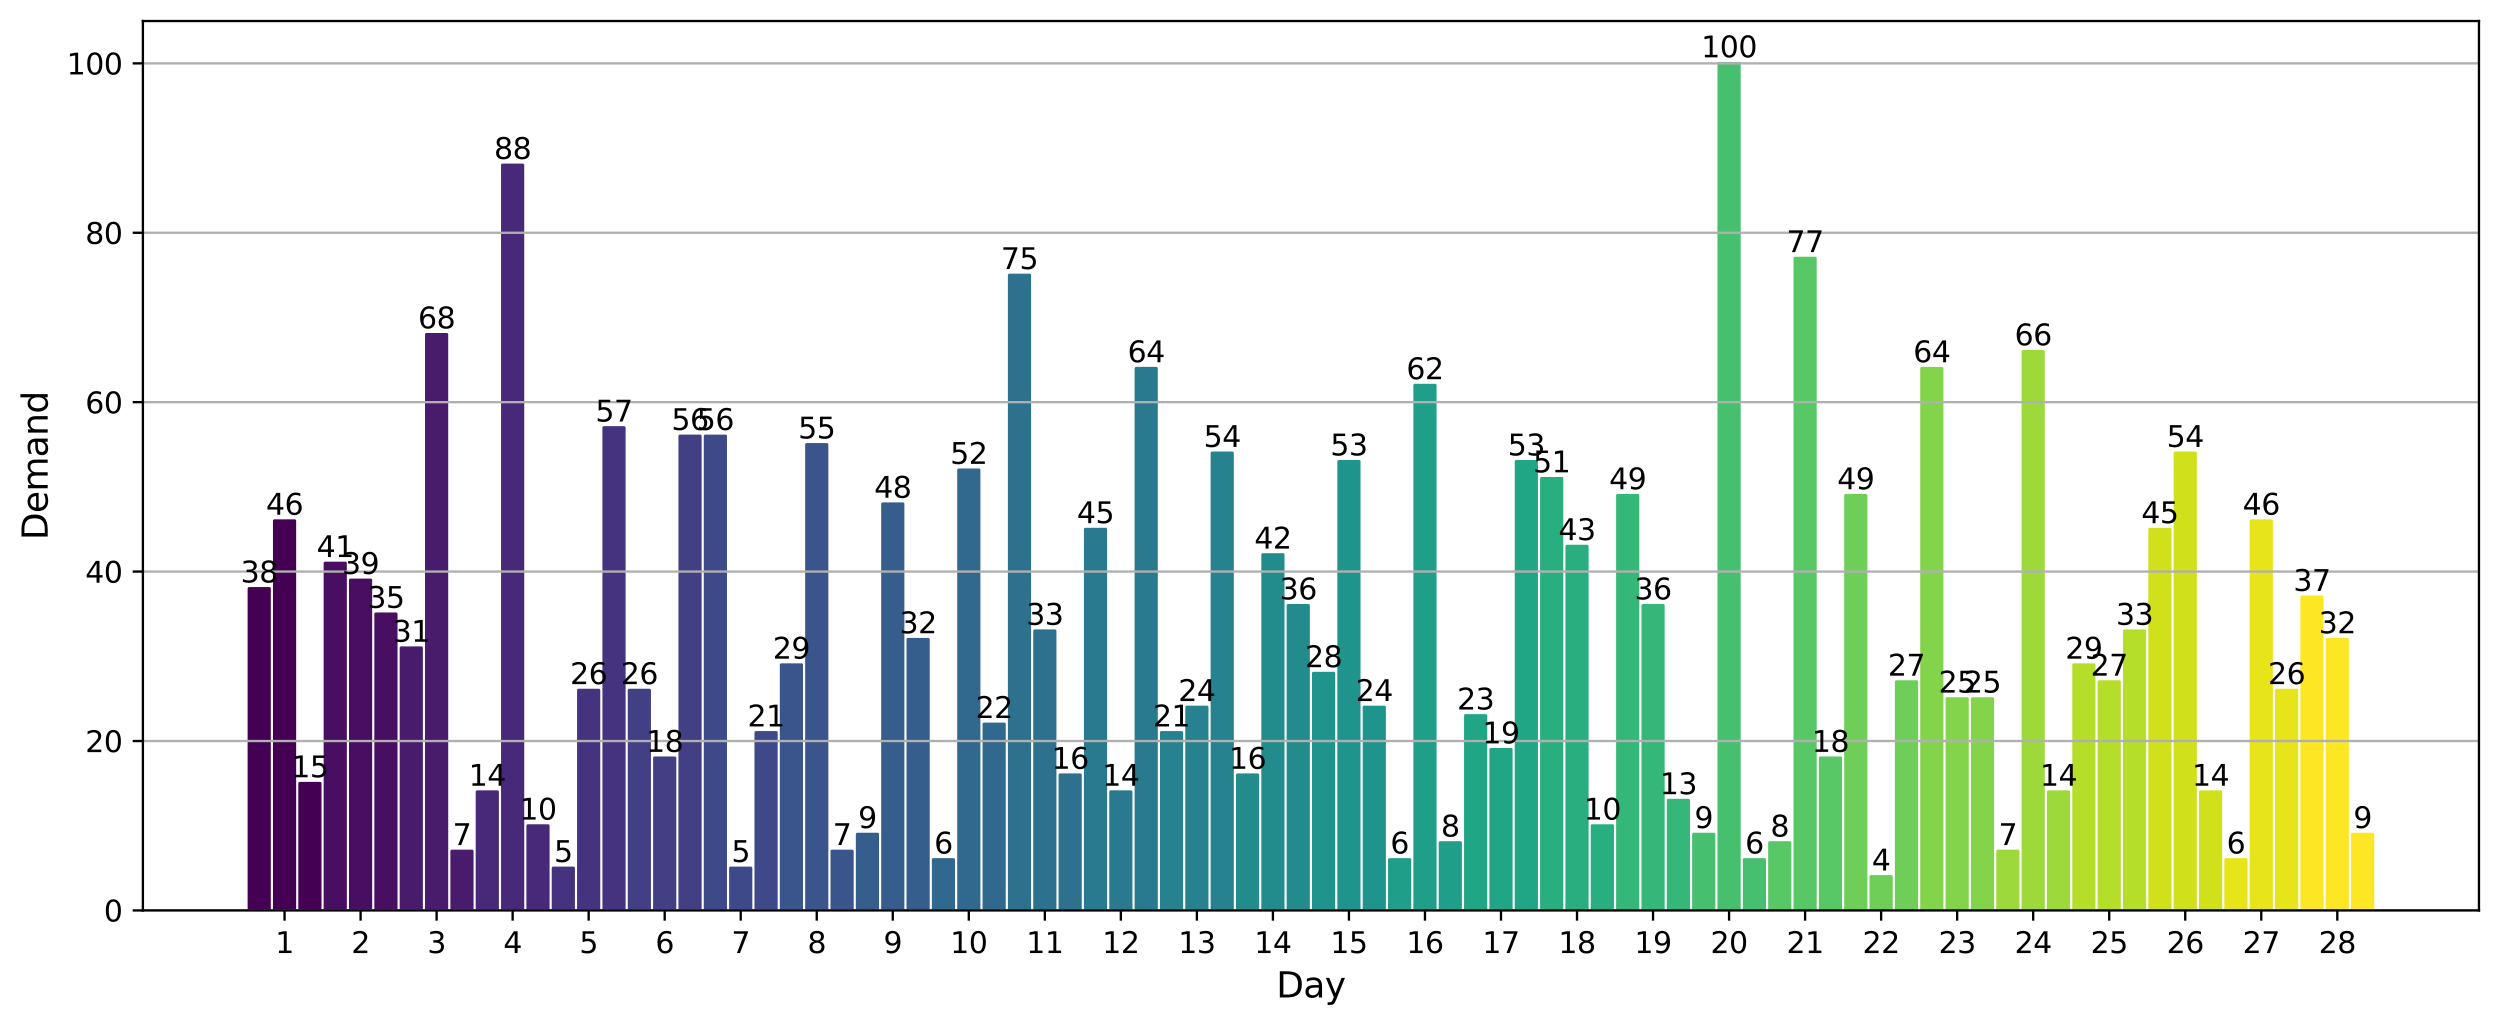 <?xml version="1.0" encoding="utf-8" standalone="no"?>
<!DOCTYPE svg PUBLIC "-//W3C//DTD SVG 1.1//EN"
  "http://www.w3.org/Graphics/SVG/1.1/DTD/svg11.dtd">
<svg xmlns:xlink="http://www.w3.org/1999/xlink" width="855.551pt" height="351.052pt" viewBox="0 0 855.551 351.052" xmlns="http://www.w3.org/2000/svg" version="1.1">
 <defs>
  <style type="text/css">*{stroke-linejoin: round; stroke-linecap: butt}</style>
 </defs>
 <g id="figure_1">
  <g id="patch_1">
   <path d="M 0 351.052 
L 855.551 351.052 
L 855.551 0 
L 0 0 
z
" style="fill: #ffffff"/>
  </g>
  <g id="axes_1">
   <g id="patch_2">
    <path d="M 48.901 311.56 
L 848.351 311.56 
L 848.351 7.2 
L 48.901 7.2 
z
" style="fill: #ffffff"/>
   </g>
   <g id="patch_3">
    <path d="M 85.24 311.56 
L 92.178 311.56 
L 92.178 201.411 
L 85.24 201.411 
z
" clip-path="url(#pb3d73a5484)" style="fill: #440154; stroke: #440154; stroke-linejoin: miter"/>
   </g>
   <g id="patch_4">
    <path d="M 93.913 311.56 
L 100.851 311.56 
L 100.851 178.221 
L 93.913 178.221 
z
" clip-path="url(#pb3d73a5484)" style="fill: #440154; stroke: #440154; stroke-linejoin: miter"/>
   </g>
   <g id="patch_5">
    <path d="M 102.585 311.56 
L 109.523 311.56 
L 109.523 268.08 
L 102.585 268.08 
z
" clip-path="url(#pb3d73a5484)" style="fill: #440154; stroke: #440154; stroke-linejoin: miter"/>
   </g>
   <g id="patch_6">
    <path d="M 111.258 311.56 
L 118.196 311.56 
L 118.196 192.715 
L 111.258 192.715 
z
" clip-path="url(#pb3d73a5484)" style="fill: #470e61; stroke: #470e61; stroke-linejoin: miter"/>
   </g>
   <g id="patch_7">
    <path d="M 119.931 311.56 
L 126.869 311.56 
L 126.869 198.512 
L 119.931 198.512 
z
" clip-path="url(#pb3d73a5484)" style="fill: #470e61; stroke: #470e61; stroke-linejoin: miter"/>
   </g>
   <g id="patch_8">
    <path d="M 128.603 311.56 
L 135.542 311.56 
L 135.542 210.107 
L 128.603 210.107 
z
" clip-path="url(#pb3d73a5484)" style="fill: #470e61; stroke: #470e61; stroke-linejoin: miter"/>
   </g>
   <g id="patch_9">
    <path d="M 137.276 311.56 
L 144.214 311.56 
L 144.214 221.701 
L 137.276 221.701 
z
" clip-path="url(#pb3d73a5484)" style="fill: #481b6d; stroke: #481b6d; stroke-linejoin: miter"/>
   </g>
   <g id="patch_10">
    <path d="M 145.949 311.56 
L 152.887 311.56 
L 152.887 114.451 
L 145.949 114.451 
z
" clip-path="url(#pb3d73a5484)" style="fill: #481b6d; stroke: #481b6d; stroke-linejoin: miter"/>
   </g>
   <g id="patch_11">
    <path d="M 154.622 311.56 
L 161.56 311.56 
L 161.56 291.269 
L 154.622 291.269 
z
" clip-path="url(#pb3d73a5484)" style="fill: #481b6d; stroke: #481b6d; stroke-linejoin: miter"/>
   </g>
   <g id="patch_12">
    <path d="M 163.294 311.56 
L 170.232 311.56 
L 170.232 270.979 
L 163.294 270.979 
z
" clip-path="url(#pb3d73a5484)" style="fill: #482878; stroke: #482878; stroke-linejoin: miter"/>
   </g>
   <g id="patch_13">
    <path d="M 171.967 311.56 
L 178.905 311.56 
L 178.905 56.477 
L 171.967 56.477 
z
" clip-path="url(#pb3d73a5484)" style="fill: #482878; stroke: #482878; stroke-linejoin: miter"/>
   </g>
   <g id="patch_14">
    <path d="M 180.64 311.56 
L 187.578 311.56 
L 187.578 282.573 
L 180.64 282.573 
z
" clip-path="url(#pb3d73a5484)" style="fill: #482878; stroke: #482878; stroke-linejoin: miter"/>
   </g>
   <g id="patch_15">
    <path d="M 189.312 311.56 
L 196.251 311.56 
L 196.251 297.067 
L 189.312 297.067 
z
" clip-path="url(#pb3d73a5484)" style="fill: #46337f; stroke: #46337f; stroke-linejoin: miter"/>
   </g>
   <g id="patch_16">
    <path d="M 197.985 311.56 
L 204.923 311.56 
L 204.923 236.195 
L 197.985 236.195 
z
" clip-path="url(#pb3d73a5484)" style="fill: #46337f; stroke: #46337f; stroke-linejoin: miter"/>
   </g>
   <g id="patch_17">
    <path d="M 206.658 311.56 
L 213.596 311.56 
L 213.596 146.336 
L 206.658 146.336 
z
" clip-path="url(#pb3d73a5484)" style="fill: #46337f; stroke: #46337f; stroke-linejoin: miter"/>
   </g>
   <g id="patch_18">
    <path d="M 215.33 311.56 
L 222.269 311.56 
L 222.269 236.195 
L 215.33 236.195 
z
" clip-path="url(#pb3d73a5484)" style="fill: #423f85; stroke: #423f85; stroke-linejoin: miter"/>
   </g>
   <g id="patch_19">
    <path d="M 224.003 311.56 
L 230.941 311.56 
L 230.941 259.384 
L 224.003 259.384 
z
" clip-path="url(#pb3d73a5484)" style="fill: #423f85; stroke: #423f85; stroke-linejoin: miter"/>
   </g>
   <g id="patch_20">
    <path d="M 232.676 311.56 
L 239.614 311.56 
L 239.614 149.235 
L 232.676 149.235 
z
" clip-path="url(#pb3d73a5484)" style="fill: #423f85; stroke: #423f85; stroke-linejoin: miter"/>
   </g>
   <g id="patch_21">
    <path d="M 241.349 311.56 
L 248.287 311.56 
L 248.287 149.235 
L 241.349 149.235 
z
" clip-path="url(#pb3d73a5484)" style="fill: #3e4989; stroke: #3e4989; stroke-linejoin: miter"/>
   </g>
   <g id="patch_22">
    <path d="M 250.021 311.56 
L 256.959 311.56 
L 256.959 297.067 
L 250.021 297.067 
z
" clip-path="url(#pb3d73a5484)" style="fill: #3e4989; stroke: #3e4989; stroke-linejoin: miter"/>
   </g>
   <g id="patch_23">
    <path d="M 258.694 311.56 
L 265.632 311.56 
L 265.632 250.688 
L 258.694 250.688 
z
" clip-path="url(#pb3d73a5484)" style="fill: #3e4989; stroke: #3e4989; stroke-linejoin: miter"/>
   </g>
   <g id="patch_24">
    <path d="M 267.367 311.56 
L 274.305 311.56 
L 274.305 227.499 
L 267.367 227.499 
z
" clip-path="url(#pb3d73a5484)" style="fill: #3a548c; stroke: #3a548c; stroke-linejoin: miter"/>
   </g>
   <g id="patch_25">
    <path d="M 276.039 311.56 
L 282.978 311.56 
L 282.978 152.133 
L 276.039 152.133 
z
" clip-path="url(#pb3d73a5484)" style="fill: #3a548c; stroke: #3a548c; stroke-linejoin: miter"/>
   </g>
   <g id="patch_26">
    <path d="M 284.712 311.56 
L 291.65 311.56 
L 291.65 291.269 
L 284.712 291.269 
z
" clip-path="url(#pb3d73a5484)" style="fill: #3a548c; stroke: #3a548c; stroke-linejoin: miter"/>
   </g>
   <g id="patch_27">
    <path d="M 293.385 311.56 
L 300.323 311.56 
L 300.323 285.472 
L 293.385 285.472 
z
" clip-path="url(#pb3d73a5484)" style="fill: #355e8d; stroke: #355e8d; stroke-linejoin: miter"/>
   </g>
   <g id="patch_28">
    <path d="M 302.058 311.56 
L 308.996 311.56 
L 308.996 172.424 
L 302.058 172.424 
z
" clip-path="url(#pb3d73a5484)" style="fill: #355e8d; stroke: #355e8d; stroke-linejoin: miter"/>
   </g>
   <g id="patch_29">
    <path d="M 310.73 311.56 
L 317.668 311.56 
L 317.668 218.803 
L 310.73 218.803 
z
" clip-path="url(#pb3d73a5484)" style="fill: #355e8d; stroke: #355e8d; stroke-linejoin: miter"/>
   </g>
   <g id="patch_30">
    <path d="M 319.403 311.56 
L 326.341 311.56 
L 326.341 294.168 
L 319.403 294.168 
z
" clip-path="url(#pb3d73a5484)" style="fill: #31688e; stroke: #31688e; stroke-linejoin: miter"/>
   </g>
   <g id="patch_31">
    <path d="M 328.076 311.56 
L 335.014 311.56 
L 335.014 160.829 
L 328.076 160.829 
z
" clip-path="url(#pb3d73a5484)" style="fill: #31688e; stroke: #31688e; stroke-linejoin: miter"/>
   </g>
   <g id="patch_32">
    <path d="M 336.748 311.56 
L 343.687 311.56 
L 343.687 247.789 
L 336.748 247.789 
z
" clip-path="url(#pb3d73a5484)" style="fill: #31688e; stroke: #31688e; stroke-linejoin: miter"/>
   </g>
   <g id="patch_33">
    <path d="M 345.421 311.56 
L 352.359 311.56 
L 352.359 94.16 
L 345.421 94.16 
z
" clip-path="url(#pb3d73a5484)" style="fill: #2d718e; stroke: #2d718e; stroke-linejoin: miter"/>
   </g>
   <g id="patch_34">
    <path d="M 354.094 311.56 
L 361.032 311.56 
L 361.032 215.904 
L 354.094 215.904 
z
" clip-path="url(#pb3d73a5484)" style="fill: #2d718e; stroke: #2d718e; stroke-linejoin: miter"/>
   </g>
   <g id="patch_35">
    <path d="M 362.766 311.56 
L 369.705 311.56 
L 369.705 265.181 
L 362.766 265.181 
z
" clip-path="url(#pb3d73a5484)" style="fill: #2d718e; stroke: #2d718e; stroke-linejoin: miter"/>
   </g>
   <g id="patch_36">
    <path d="M 371.439 311.56 
L 378.377 311.56 
L 378.377 181.12 
L 371.439 181.12 
z
" clip-path="url(#pb3d73a5484)" style="fill: #297a8e; stroke: #297a8e; stroke-linejoin: miter"/>
   </g>
   <g id="patch_37">
    <path d="M 380.112 311.56 
L 387.05 311.56 
L 387.05 270.979 
L 380.112 270.979 
z
" clip-path="url(#pb3d73a5484)" style="fill: #297a8e; stroke: #297a8e; stroke-linejoin: miter"/>
   </g>
   <g id="patch_38">
    <path d="M 388.785 311.56 
L 395.723 311.56 
L 395.723 126.045 
L 388.785 126.045 
z
" clip-path="url(#pb3d73a5484)" style="fill: #297a8e; stroke: #297a8e; stroke-linejoin: miter"/>
   </g>
   <g id="patch_39">
    <path d="M 397.457 311.56 
L 404.395 311.56 
L 404.395 250.688 
L 397.457 250.688 
z
" clip-path="url(#pb3d73a5484)" style="fill: #26828e; stroke: #26828e; stroke-linejoin: miter"/>
   </g>
   <g id="patch_40">
    <path d="M 406.13 311.56 
L 413.068 311.56 
L 413.068 241.992 
L 406.13 241.992 
z
" clip-path="url(#pb3d73a5484)" style="fill: #26828e; stroke: #26828e; stroke-linejoin: miter"/>
   </g>
   <g id="patch_41">
    <path d="M 414.803 311.56 
L 421.741 311.56 
L 421.741 155.032 
L 414.803 155.032 
z
" clip-path="url(#pb3d73a5484)" style="fill: #26828e; stroke: #26828e; stroke-linejoin: miter"/>
   </g>
   <g id="patch_42">
    <path d="M 423.475 311.56 
L 430.414 311.56 
L 430.414 265.181 
L 423.475 265.181 
z
" clip-path="url(#pb3d73a5484)" style="fill: #228c8d; stroke: #228c8d; stroke-linejoin: miter"/>
   </g>
   <g id="patch_43">
    <path d="M 432.148 311.56 
L 439.086 311.56 
L 439.086 189.816 
L 432.148 189.816 
z
" clip-path="url(#pb3d73a5484)" style="fill: #228c8d; stroke: #228c8d; stroke-linejoin: miter"/>
   </g>
   <g id="patch_44">
    <path d="M 440.821 311.56 
L 447.759 311.56 
L 447.759 207.208 
L 440.821 207.208 
z
" clip-path="url(#pb3d73a5484)" style="fill: #228c8d; stroke: #228c8d; stroke-linejoin: miter"/>
   </g>
   <g id="patch_45">
    <path d="M 449.494 311.56 
L 456.432 311.56 
L 456.432 230.397 
L 449.494 230.397 
z
" clip-path="url(#pb3d73a5484)" style="fill: #1f948c; stroke: #1f948c; stroke-linejoin: miter"/>
   </g>
   <g id="patch_46">
    <path d="M 458.166 311.56 
L 465.104 311.56 
L 465.104 157.931 
L 458.166 157.931 
z
" clip-path="url(#pb3d73a5484)" style="fill: #1f948c; stroke: #1f948c; stroke-linejoin: miter"/>
   </g>
   <g id="patch_47">
    <path d="M 466.839 311.56 
L 473.777 311.56 
L 473.777 241.992 
L 466.839 241.992 
z
" clip-path="url(#pb3d73a5484)" style="fill: #1f948c; stroke: #1f948c; stroke-linejoin: miter"/>
   </g>
   <g id="patch_48">
    <path d="M 475.512 311.56 
L 482.45 311.56 
L 482.45 294.168 
L 475.512 294.168 
z
" clip-path="url(#pb3d73a5484)" style="fill: #1f9e89; stroke: #1f9e89; stroke-linejoin: miter"/>
   </g>
   <g id="patch_49">
    <path d="M 484.184 311.56 
L 491.123 311.56 
L 491.123 131.843 
L 484.184 131.843 
z
" clip-path="url(#pb3d73a5484)" style="fill: #1f9e89; stroke: #1f9e89; stroke-linejoin: miter"/>
   </g>
   <g id="patch_50">
    <path d="M 492.857 311.56 
L 499.795 311.56 
L 499.795 288.371 
L 492.857 288.371 
z
" clip-path="url(#pb3d73a5484)" style="fill: #1f9e89; stroke: #1f9e89; stroke-linejoin: miter"/>
   </g>
   <g id="patch_51">
    <path d="M 501.53 311.56 
L 508.468 311.56 
L 508.468 244.891 
L 501.53 244.891 
z
" clip-path="url(#pb3d73a5484)" style="fill: #21a685; stroke: #21a685; stroke-linejoin: miter"/>
   </g>
   <g id="patch_52">
    <path d="M 510.202 311.56 
L 517.141 311.56 
L 517.141 256.485 
L 510.202 256.485 
z
" clip-path="url(#pb3d73a5484)" style="fill: #21a685; stroke: #21a685; stroke-linejoin: miter"/>
   </g>
   <g id="patch_53">
    <path d="M 518.875 311.56 
L 525.813 311.56 
L 525.813 157.931 
L 518.875 157.931 
z
" clip-path="url(#pb3d73a5484)" style="fill: #21a685; stroke: #21a685; stroke-linejoin: miter"/>
   </g>
   <g id="patch_54">
    <path d="M 527.548 311.56 
L 534.486 311.56 
L 534.486 163.728 
L 527.548 163.728 
z
" clip-path="url(#pb3d73a5484)" style="fill: #29af7f; stroke: #29af7f; stroke-linejoin: miter"/>
   </g>
   <g id="patch_55">
    <path d="M 536.221 311.56 
L 543.159 311.56 
L 543.159 186.917 
L 536.221 186.917 
z
" clip-path="url(#pb3d73a5484)" style="fill: #29af7f; stroke: #29af7f; stroke-linejoin: miter"/>
   </g>
   <g id="patch_56">
    <path d="M 544.893 311.56 
L 551.831 311.56 
L 551.831 282.573 
L 544.893 282.573 
z
" clip-path="url(#pb3d73a5484)" style="fill: #29af7f; stroke: #29af7f; stroke-linejoin: miter"/>
   </g>
   <g id="patch_57">
    <path d="M 553.566 311.56 
L 560.504 311.56 
L 560.504 169.525 
L 553.566 169.525 
z
" clip-path="url(#pb3d73a5484)" style="fill: #35b779; stroke: #35b779; stroke-linejoin: miter"/>
   </g>
   <g id="patch_58">
    <path d="M 562.239 311.56 
L 569.177 311.56 
L 569.177 207.208 
L 562.239 207.208 
z
" clip-path="url(#pb3d73a5484)" style="fill: #35b779; stroke: #35b779; stroke-linejoin: miter"/>
   </g>
   <g id="patch_59">
    <path d="M 570.911 311.56 
L 577.85 311.56 
L 577.85 273.877 
L 570.911 273.877 
z
" clip-path="url(#pb3d73a5484)" style="fill: #35b779; stroke: #35b779; stroke-linejoin: miter"/>
   </g>
   <g id="patch_60">
    <path d="M 579.584 311.56 
L 586.522 311.56 
L 586.522 285.472 
L 579.584 285.472 
z
" clip-path="url(#pb3d73a5484)" style="fill: #46c06f; stroke: #46c06f; stroke-linejoin: miter"/>
   </g>
   <g id="patch_61">
    <path d="M 588.257 311.56 
L 595.195 311.56 
L 595.195 21.693 
L 588.257 21.693 
z
" clip-path="url(#pb3d73a5484)" style="fill: #46c06f; stroke: #46c06f; stroke-linejoin: miter"/>
   </g>
   <g id="patch_62">
    <path d="M 596.93 311.56 
L 603.868 311.56 
L 603.868 294.168 
L 596.93 294.168 
z
" clip-path="url(#pb3d73a5484)" style="fill: #46c06f; stroke: #46c06f; stroke-linejoin: miter"/>
   </g>
   <g id="patch_63">
    <path d="M 605.602 311.56 
L 612.54 311.56 
L 612.54 288.371 
L 605.602 288.371 
z
" clip-path="url(#pb3d73a5484)" style="fill: #58c765; stroke: #58c765; stroke-linejoin: miter"/>
   </g>
   <g id="patch_64">
    <path d="M 614.275 311.56 
L 621.213 311.56 
L 621.213 88.363 
L 614.275 88.363 
z
" clip-path="url(#pb3d73a5484)" style="fill: #58c765; stroke: #58c765; stroke-linejoin: miter"/>
   </g>
   <g id="patch_65">
    <path d="M 622.948 311.56 
L 629.886 311.56 
L 629.886 259.384 
L 622.948 259.384 
z
" clip-path="url(#pb3d73a5484)" style="fill: #58c765; stroke: #58c765; stroke-linejoin: miter"/>
   </g>
   <g id="patch_66">
    <path d="M 631.62 311.56 
L 638.559 311.56 
L 638.559 169.525 
L 631.62 169.525 
z
" clip-path="url(#pb3d73a5484)" style="fill: #6ece58; stroke: #6ece58; stroke-linejoin: miter"/>
   </g>
   <g id="patch_67">
    <path d="M 640.293 311.56 
L 647.231 311.56 
L 647.231 299.965 
L 640.293 299.965 
z
" clip-path="url(#pb3d73a5484)" style="fill: #6ece58; stroke: #6ece58; stroke-linejoin: miter"/>
   </g>
   <g id="patch_68">
    <path d="M 648.966 311.56 
L 655.904 311.56 
L 655.904 233.296 
L 648.966 233.296 
z
" clip-path="url(#pb3d73a5484)" style="fill: #6ece58; stroke: #6ece58; stroke-linejoin: miter"/>
   </g>
   <g id="patch_69">
    <path d="M 657.638 311.56 
L 664.577 311.56 
L 664.577 126.045 
L 657.638 126.045 
z
" clip-path="url(#pb3d73a5484)" style="fill: #84d44b; stroke: #84d44b; stroke-linejoin: miter"/>
   </g>
   <g id="patch_70">
    <path d="M 666.311 311.56 
L 673.249 311.56 
L 673.249 239.093 
L 666.311 239.093 
z
" clip-path="url(#pb3d73a5484)" style="fill: #84d44b; stroke: #84d44b; stroke-linejoin: miter"/>
   </g>
   <g id="patch_71">
    <path d="M 674.984 311.56 
L 681.922 311.56 
L 681.922 239.093 
L 674.984 239.093 
z
" clip-path="url(#pb3d73a5484)" style="fill: #84d44b; stroke: #84d44b; stroke-linejoin: miter"/>
   </g>
   <g id="patch_72">
    <path d="M 683.657 311.56 
L 690.595 311.56 
L 690.595 291.269 
L 683.657 291.269 
z
" clip-path="url(#pb3d73a5484)" style="fill: #9dd93b; stroke: #9dd93b; stroke-linejoin: miter"/>
   </g>
   <g id="patch_73">
    <path d="M 692.329 311.56 
L 699.267 311.56 
L 699.267 120.248 
L 692.329 120.248 
z
" clip-path="url(#pb3d73a5484)" style="fill: #9dd93b; stroke: #9dd93b; stroke-linejoin: miter"/>
   </g>
   <g id="patch_74">
    <path d="M 701.002 311.56 
L 707.94 311.56 
L 707.94 270.979 
L 701.002 270.979 
z
" clip-path="url(#pb3d73a5484)" style="fill: #9dd93b; stroke: #9dd93b; stroke-linejoin: miter"/>
   </g>
   <g id="patch_75">
    <path d="M 709.675 311.56 
L 716.613 311.56 
L 716.613 227.499 
L 709.675 227.499 
z
" clip-path="url(#pb3d73a5484)" style="fill: #b5de2b; stroke: #b5de2b; stroke-linejoin: miter"/>
   </g>
   <g id="patch_76">
    <path d="M 718.347 311.56 
L 725.286 311.56 
L 725.286 233.296 
L 718.347 233.296 
z
" clip-path="url(#pb3d73a5484)" style="fill: #b5de2b; stroke: #b5de2b; stroke-linejoin: miter"/>
   </g>
   <g id="patch_77">
    <path d="M 727.02 311.56 
L 733.958 311.56 
L 733.958 215.904 
L 727.02 215.904 
z
" clip-path="url(#pb3d73a5484)" style="fill: #b5de2b; stroke: #b5de2b; stroke-linejoin: miter"/>
   </g>
   <g id="patch_78">
    <path d="M 735.693 311.56 
L 742.631 311.56 
L 742.631 181.12 
L 735.693 181.12 
z
" clip-path="url(#pb3d73a5484)" style="fill: #d0e11c; stroke: #d0e11c; stroke-linejoin: miter"/>
   </g>
   <g id="patch_79">
    <path d="M 744.366 311.56 
L 751.304 311.56 
L 751.304 155.032 
L 744.366 155.032 
z
" clip-path="url(#pb3d73a5484)" style="fill: #d0e11c; stroke: #d0e11c; stroke-linejoin: miter"/>
   </g>
   <g id="patch_80">
    <path d="M 753.038 311.56 
L 759.976 311.56 
L 759.976 270.979 
L 753.038 270.979 
z
" clip-path="url(#pb3d73a5484)" style="fill: #d0e11c; stroke: #d0e11c; stroke-linejoin: miter"/>
   </g>
   <g id="patch_81">
    <path d="M 761.711 311.56 
L 768.649 311.56 
L 768.649 294.168 
L 761.711 294.168 
z
" clip-path="url(#pb3d73a5484)" style="fill: #e7e419; stroke: #e7e419; stroke-linejoin: miter"/>
   </g>
   <g id="patch_82">
    <path d="M 770.384 311.56 
L 777.322 311.56 
L 777.322 178.221 
L 770.384 178.221 
z
" clip-path="url(#pb3d73a5484)" style="fill: #e7e419; stroke: #e7e419; stroke-linejoin: miter"/>
   </g>
   <g id="patch_83">
    <path d="M 779.056 311.56 
L 785.994 311.56 
L 785.994 236.195 
L 779.056 236.195 
z
" clip-path="url(#pb3d73a5484)" style="fill: #e7e419; stroke: #e7e419; stroke-linejoin: miter"/>
   </g>
   <g id="patch_84">
    <path d="M 787.729 311.56 
L 794.667 311.56 
L 794.667 204.309 
L 787.729 204.309 
z
" clip-path="url(#pb3d73a5484)" style="fill: #fde725; stroke: #fde725; stroke-linejoin: miter"/>
   </g>
   <g id="patch_85">
    <path d="M 796.402 311.56 
L 803.34 311.56 
L 803.34 218.803 
L 796.402 218.803 
z
" clip-path="url(#pb3d73a5484)" style="fill: #fde725; stroke: #fde725; stroke-linejoin: miter"/>
   </g>
   <g id="patch_86">
    <path d="M 805.074 311.56 
L 812.013 311.56 
L 812.013 285.472 
L 805.074 285.472 
z
" clip-path="url(#pb3d73a5484)" style="fill: #fde725; stroke: #fde725; stroke-linejoin: miter"/>
   </g>
   <g id="matplotlib.axis_1">
    <g id="xtick_1">
     <g id="line2d_1">
      <defs>
       <path id="m1299d04bbe" d="M 0 0 
L 0 3.5 
" style="stroke: #000000; stroke-width: 0.8"/>
      </defs>
      <g>
       <use xlink:href="#m1299d04bbe" x="97.382" y="311.56" style="stroke: #000000; stroke-width: 0.8"/>
      </g>
     </g>
     <g id="text_1">
      <!-- 1 -->
      <g transform="translate(94.2 326.158) scale(0.1 -0.1)">
       <defs>
        <path id="DejaVuSans-31" d="M 794 531 
L 1825 531 
L 1825 4091 
L 703 3866 
L 703 4441 
L 1819 4666 
L 2450 4666 
L 2450 531 
L 3481 531 
L 3481 0 
L 794 0 
L 794 531 
z
" transform="scale(0.016)"/>
       </defs>
       <use xlink:href="#DejaVuSans-31"/>
      </g>
     </g>
    </g>
    <g id="xtick_2">
     <g id="line2d_2">
      <g>
       <use xlink:href="#m1299d04bbe" x="123.4" y="311.56" style="stroke: #000000; stroke-width: 0.8"/>
      </g>
     </g>
     <g id="text_2">
      <!-- 2 -->
      <g transform="translate(120.219 326.158) scale(0.1 -0.1)">
       <defs>
        <path id="DejaVuSans-32" d="M 1228 531 
L 3431 531 
L 3431 0 
L 469 0 
L 469 531 
Q 828 903 1448 1529 
Q 2069 2156 2228 2338 
Q 2531 2678 2651 2914 
Q 2772 3150 2772 3378 
Q 2772 3750 2511 3984 
Q 2250 4219 1831 4219 
Q 1534 4219 1204 4116 
Q 875 4013 500 3803 
L 500 4441 
Q 881 4594 1212 4672 
Q 1544 4750 1819 4750 
Q 2544 4750 2975 4387 
Q 3406 4025 3406 3419 
Q 3406 3131 3298 2873 
Q 3191 2616 2906 2266 
Q 2828 2175 2409 1742 
Q 1991 1309 1228 531 
z
" transform="scale(0.016)"/>
       </defs>
       <use xlink:href="#DejaVuSans-32"/>
      </g>
     </g>
    </g>
    <g id="xtick_3">
     <g id="line2d_3">
      <g>
       <use xlink:href="#m1299d04bbe" x="149.418" y="311.56" style="stroke: #000000; stroke-width: 0.8"/>
      </g>
     </g>
     <g id="text_3">
      <!-- 3 -->
      <g transform="translate(146.237 326.158) scale(0.1 -0.1)">
       <defs>
        <path id="DejaVuSans-33" d="M 2597 2516 
Q 3050 2419 3304 2112 
Q 3559 1806 3559 1356 
Q 3559 666 3084 287 
Q 2609 -91 1734 -91 
Q 1441 -91 1130 -33 
Q 819 25 488 141 
L 488 750 
Q 750 597 1062 519 
Q 1375 441 1716 441 
Q 2309 441 2620 675 
Q 2931 909 2931 1356 
Q 2931 1769 2642 2001 
Q 2353 2234 1838 2234 
L 1294 2234 
L 1294 2753 
L 1863 2753 
Q 2328 2753 2575 2939 
Q 2822 3125 2822 3475 
Q 2822 3834 2567 4026 
Q 2313 4219 1838 4219 
Q 1578 4219 1281 4162 
Q 984 4106 628 3988 
L 628 4550 
Q 988 4650 1302 4700 
Q 1616 4750 1894 4750 
Q 2613 4750 3031 4423 
Q 3450 4097 3450 3541 
Q 3450 3153 3228 2886 
Q 3006 2619 2597 2516 
z
" transform="scale(0.016)"/>
       </defs>
       <use xlink:href="#DejaVuSans-33"/>
      </g>
     </g>
    </g>
    <g id="xtick_4">
     <g id="line2d_4">
      <g>
       <use xlink:href="#m1299d04bbe" x="175.436" y="311.56" style="stroke: #000000; stroke-width: 0.8"/>
      </g>
     </g>
     <g id="text_4">
      <!-- 4 -->
      <g transform="translate(172.255 326.158) scale(0.1 -0.1)">
       <defs>
        <path id="DejaVuSans-34" d="M 2419 4116 
L 825 1625 
L 2419 1625 
L 2419 4116 
z
M 2253 4666 
L 3047 4666 
L 3047 1625 
L 3713 1625 
L 3713 1100 
L 3047 1100 
L 3047 0 
L 2419 0 
L 2419 1100 
L 313 1100 
L 313 1709 
L 2253 4666 
z
" transform="scale(0.016)"/>
       </defs>
       <use xlink:href="#DejaVuSans-34"/>
      </g>
     </g>
    </g>
    <g id="xtick_5">
     <g id="line2d_5">
      <g>
       <use xlink:href="#m1299d04bbe" x="201.454" y="311.56" style="stroke: #000000; stroke-width: 0.8"/>
      </g>
     </g>
     <g id="text_5">
      <!-- 5 -->
      <g transform="translate(198.273 326.158) scale(0.1 -0.1)">
       <defs>
        <path id="DejaVuSans-35" d="M 691 4666 
L 3169 4666 
L 3169 4134 
L 1269 4134 
L 1269 2991 
Q 1406 3038 1543 3061 
Q 1681 3084 1819 3084 
Q 2600 3084 3056 2656 
Q 3513 2228 3513 1497 
Q 3513 744 3044 326 
Q 2575 -91 1722 -91 
Q 1428 -91 1123 -41 
Q 819 9 494 109 
L 494 744 
Q 775 591 1075 516 
Q 1375 441 1709 441 
Q 2250 441 2565 725 
Q 2881 1009 2881 1497 
Q 2881 1984 2565 2268 
Q 2250 2553 1709 2553 
Q 1456 2553 1204 2497 
Q 953 2441 691 2322 
L 691 4666 
z
" transform="scale(0.016)"/>
       </defs>
       <use xlink:href="#DejaVuSans-35"/>
      </g>
     </g>
    </g>
    <g id="xtick_6">
     <g id="line2d_6">
      <g>
       <use xlink:href="#m1299d04bbe" x="227.472" y="311.56" style="stroke: #000000; stroke-width: 0.8"/>
      </g>
     </g>
     <g id="text_6">
      <!-- 6 -->
      <g transform="translate(224.291 326.158) scale(0.1 -0.1)">
       <defs>
        <path id="DejaVuSans-36" d="M 2113 2584 
Q 1688 2584 1439 2293 
Q 1191 2003 1191 1497 
Q 1191 994 1439 701 
Q 1688 409 2113 409 
Q 2538 409 2786 701 
Q 3034 994 3034 1497 
Q 3034 2003 2786 2293 
Q 2538 2584 2113 2584 
z
M 3366 4563 
L 3366 3988 
Q 3128 4100 2886 4159 
Q 2644 4219 2406 4219 
Q 1781 4219 1451 3797 
Q 1122 3375 1075 2522 
Q 1259 2794 1537 2939 
Q 1816 3084 2150 3084 
Q 2853 3084 3261 2657 
Q 3669 2231 3669 1497 
Q 3669 778 3244 343 
Q 2819 -91 2113 -91 
Q 1303 -91 875 529 
Q 447 1150 447 2328 
Q 447 3434 972 4092 
Q 1497 4750 2381 4750 
Q 2619 4750 2861 4703 
Q 3103 4656 3366 4563 
z
" transform="scale(0.016)"/>
       </defs>
       <use xlink:href="#DejaVuSans-36"/>
      </g>
     </g>
    </g>
    <g id="xtick_7">
     <g id="line2d_7">
      <g>
       <use xlink:href="#m1299d04bbe" x="253.49" y="311.56" style="stroke: #000000; stroke-width: 0.8"/>
      </g>
     </g>
     <g id="text_7">
      <!-- 7 -->
      <g transform="translate(250.309 326.158) scale(0.1 -0.1)">
       <defs>
        <path id="DejaVuSans-37" d="M 525 4666 
L 3525 4666 
L 3525 4397 
L 1831 0 
L 1172 0 
L 2766 4134 
L 525 4134 
L 525 4666 
z
" transform="scale(0.016)"/>
       </defs>
       <use xlink:href="#DejaVuSans-37"/>
      </g>
     </g>
    </g>
    <g id="xtick_8">
     <g id="line2d_8">
      <g>
       <use xlink:href="#m1299d04bbe" x="279.508" y="311.56" style="stroke: #000000; stroke-width: 0.8"/>
      </g>
     </g>
     <g id="text_8">
      <!-- 8 -->
      <g transform="translate(276.327 326.158) scale(0.1 -0.1)">
       <defs>
        <path id="DejaVuSans-38" d="M 2034 2216 
Q 1584 2216 1326 1975 
Q 1069 1734 1069 1313 
Q 1069 891 1326 650 
Q 1584 409 2034 409 
Q 2484 409 2743 651 
Q 3003 894 3003 1313 
Q 3003 1734 2745 1975 
Q 2488 2216 2034 2216 
z
M 1403 2484 
Q 997 2584 770 2862 
Q 544 3141 544 3541 
Q 544 4100 942 4425 
Q 1341 4750 2034 4750 
Q 2731 4750 3128 4425 
Q 3525 4100 3525 3541 
Q 3525 3141 3298 2862 
Q 3072 2584 2669 2484 
Q 3125 2378 3379 2068 
Q 3634 1759 3634 1313 
Q 3634 634 3220 271 
Q 2806 -91 2034 -91 
Q 1263 -91 848 271 
Q 434 634 434 1313 
Q 434 1759 690 2068 
Q 947 2378 1403 2484 
z
M 1172 3481 
Q 1172 3119 1398 2916 
Q 1625 2713 2034 2713 
Q 2441 2713 2670 2916 
Q 2900 3119 2900 3481 
Q 2900 3844 2670 4047 
Q 2441 4250 2034 4250 
Q 1625 4250 1398 4047 
Q 1172 3844 1172 3481 
z
" transform="scale(0.016)"/>
       </defs>
       <use xlink:href="#DejaVuSans-38"/>
      </g>
     </g>
    </g>
    <g id="xtick_9">
     <g id="line2d_9">
      <g>
       <use xlink:href="#m1299d04bbe" x="305.527" y="311.56" style="stroke: #000000; stroke-width: 0.8"/>
      </g>
     </g>
     <g id="text_9">
      <!-- 9 -->
      <g transform="translate(302.345 326.158) scale(0.1 -0.1)">
       <defs>
        <path id="DejaVuSans-39" d="M 703 97 
L 703 672 
Q 941 559 1184 500 
Q 1428 441 1663 441 
Q 2288 441 2617 861 
Q 2947 1281 2994 2138 
Q 2813 1869 2534 1725 
Q 2256 1581 1919 1581 
Q 1219 1581 811 2004 
Q 403 2428 403 3163 
Q 403 3881 828 4315 
Q 1253 4750 1959 4750 
Q 2769 4750 3195 4129 
Q 3622 3509 3622 2328 
Q 3622 1225 3098 567 
Q 2575 -91 1691 -91 
Q 1453 -91 1209 -44 
Q 966 3 703 97 
z
M 1959 2075 
Q 2384 2075 2632 2365 
Q 2881 2656 2881 3163 
Q 2881 3666 2632 3958 
Q 2384 4250 1959 4250 
Q 1534 4250 1286 3958 
Q 1038 3666 1038 3163 
Q 1038 2656 1286 2365 
Q 1534 2075 1959 2075 
z
" transform="scale(0.016)"/>
       </defs>
       <use xlink:href="#DejaVuSans-39"/>
      </g>
     </g>
    </g>
    <g id="xtick_10">
     <g id="line2d_10">
      <g>
       <use xlink:href="#m1299d04bbe" x="331.545" y="311.56" style="stroke: #000000; stroke-width: 0.8"/>
      </g>
     </g>
     <g id="text_10">
      <!-- 10 -->
      <g transform="translate(325.182 326.158) scale(0.1 -0.1)">
       <defs>
        <path id="DejaVuSans-30" d="M 2034 4250 
Q 1547 4250 1301 3770 
Q 1056 3291 1056 2328 
Q 1056 1369 1301 889 
Q 1547 409 2034 409 
Q 2525 409 2770 889 
Q 3016 1369 3016 2328 
Q 3016 3291 2770 3770 
Q 2525 4250 2034 4250 
z
M 2034 4750 
Q 2819 4750 3233 4129 
Q 3647 3509 3647 2328 
Q 3647 1150 3233 529 
Q 2819 -91 2034 -91 
Q 1250 -91 836 529 
Q 422 1150 422 2328 
Q 422 3509 836 4129 
Q 1250 4750 2034 4750 
z
" transform="scale(0.016)"/>
       </defs>
       <use xlink:href="#DejaVuSans-31"/>
       <use xlink:href="#DejaVuSans-30" x="63.623"/>
      </g>
     </g>
    </g>
    <g id="xtick_11">
     <g id="line2d_11">
      <g>
       <use xlink:href="#m1299d04bbe" x="357.563" y="311.56" style="stroke: #000000; stroke-width: 0.8"/>
      </g>
     </g>
     <g id="text_11">
      <!-- 11 -->
      <g transform="translate(351.2 326.158) scale(0.1 -0.1)">
       <use xlink:href="#DejaVuSans-31"/>
       <use xlink:href="#DejaVuSans-31" x="63.623"/>
      </g>
     </g>
    </g>
    <g id="xtick_12">
     <g id="line2d_12">
      <g>
       <use xlink:href="#m1299d04bbe" x="383.581" y="311.56" style="stroke: #000000; stroke-width: 0.8"/>
      </g>
     </g>
     <g id="text_12">
      <!-- 12 -->
      <g transform="translate(377.218 326.158) scale(0.1 -0.1)">
       <use xlink:href="#DejaVuSans-31"/>
       <use xlink:href="#DejaVuSans-32" x="63.623"/>
      </g>
     </g>
    </g>
    <g id="xtick_13">
     <g id="line2d_13">
      <g>
       <use xlink:href="#m1299d04bbe" x="409.599" y="311.56" style="stroke: #000000; stroke-width: 0.8"/>
      </g>
     </g>
     <g id="text_13">
      <!-- 13 -->
      <g transform="translate(403.237 326.158) scale(0.1 -0.1)">
       <use xlink:href="#DejaVuSans-31"/>
       <use xlink:href="#DejaVuSans-33" x="63.623"/>
      </g>
     </g>
    </g>
    <g id="xtick_14">
     <g id="line2d_14">
      <g>
       <use xlink:href="#m1299d04bbe" x="435.617" y="311.56" style="stroke: #000000; stroke-width: 0.8"/>
      </g>
     </g>
     <g id="text_14">
      <!-- 14 -->
      <g transform="translate(429.255 326.158) scale(0.1 -0.1)">
       <use xlink:href="#DejaVuSans-31"/>
       <use xlink:href="#DejaVuSans-34" x="63.623"/>
      </g>
     </g>
    </g>
    <g id="xtick_15">
     <g id="line2d_15">
      <g>
       <use xlink:href="#m1299d04bbe" x="461.635" y="311.56" style="stroke: #000000; stroke-width: 0.8"/>
      </g>
     </g>
     <g id="text_15">
      <!-- 15 -->
      <g transform="translate(455.273 326.158) scale(0.1 -0.1)">
       <use xlink:href="#DejaVuSans-31"/>
       <use xlink:href="#DejaVuSans-35" x="63.623"/>
      </g>
     </g>
    </g>
    <g id="xtick_16">
     <g id="line2d_16">
      <g>
       <use xlink:href="#m1299d04bbe" x="487.653" y="311.56" style="stroke: #000000; stroke-width: 0.8"/>
      </g>
     </g>
     <g id="text_16">
      <!-- 16 -->
      <g transform="translate(481.291 326.158) scale(0.1 -0.1)">
       <use xlink:href="#DejaVuSans-31"/>
       <use xlink:href="#DejaVuSans-36" x="63.623"/>
      </g>
     </g>
    </g>
    <g id="xtick_17">
     <g id="line2d_17">
      <g>
       <use xlink:href="#m1299d04bbe" x="513.672" y="311.56" style="stroke: #000000; stroke-width: 0.8"/>
      </g>
     </g>
     <g id="text_17">
      <!-- 17 -->
      <g transform="translate(507.309 326.158) scale(0.1 -0.1)">
       <use xlink:href="#DejaVuSans-31"/>
       <use xlink:href="#DejaVuSans-37" x="63.623"/>
      </g>
     </g>
    </g>
    <g id="xtick_18">
     <g id="line2d_18">
      <g>
       <use xlink:href="#m1299d04bbe" x="539.69" y="311.56" style="stroke: #000000; stroke-width: 0.8"/>
      </g>
     </g>
     <g id="text_18">
      <!-- 18 -->
      <g transform="translate(533.327 326.158) scale(0.1 -0.1)">
       <use xlink:href="#DejaVuSans-31"/>
       <use xlink:href="#DejaVuSans-38" x="63.623"/>
      </g>
     </g>
    </g>
    <g id="xtick_19">
     <g id="line2d_19">
      <g>
       <use xlink:href="#m1299d04bbe" x="565.708" y="311.56" style="stroke: #000000; stroke-width: 0.8"/>
      </g>
     </g>
     <g id="text_19">
      <!-- 19 -->
      <g transform="translate(559.345 326.158) scale(0.1 -0.1)">
       <use xlink:href="#DejaVuSans-31"/>
       <use xlink:href="#DejaVuSans-39" x="63.623"/>
      </g>
     </g>
    </g>
    <g id="xtick_20">
     <g id="line2d_20">
      <g>
       <use xlink:href="#m1299d04bbe" x="591.726" y="311.56" style="stroke: #000000; stroke-width: 0.8"/>
      </g>
     </g>
     <g id="text_20">
      <!-- 20 -->
      <g transform="translate(585.363 326.158) scale(0.1 -0.1)">
       <use xlink:href="#DejaVuSans-32"/>
       <use xlink:href="#DejaVuSans-30" x="63.623"/>
      </g>
     </g>
    </g>
    <g id="xtick_21">
     <g id="line2d_21">
      <g>
       <use xlink:href="#m1299d04bbe" x="617.744" y="311.56" style="stroke: #000000; stroke-width: 0.8"/>
      </g>
     </g>
     <g id="text_21">
      <!-- 21 -->
      <g transform="translate(611.382 326.158) scale(0.1 -0.1)">
       <use xlink:href="#DejaVuSans-32"/>
       <use xlink:href="#DejaVuSans-31" x="63.623"/>
      </g>
     </g>
    </g>
    <g id="xtick_22">
     <g id="line2d_22">
      <g>
       <use xlink:href="#m1299d04bbe" x="643.762" y="311.56" style="stroke: #000000; stroke-width: 0.8"/>
      </g>
     </g>
     <g id="text_22">
      <!-- 22 -->
      <g transform="translate(637.4 326.158) scale(0.1 -0.1)">
       <use xlink:href="#DejaVuSans-32"/>
       <use xlink:href="#DejaVuSans-32" x="63.623"/>
      </g>
     </g>
    </g>
    <g id="xtick_23">
     <g id="line2d_23">
      <g>
       <use xlink:href="#m1299d04bbe" x="669.78" y="311.56" style="stroke: #000000; stroke-width: 0.8"/>
      </g>
     </g>
     <g id="text_23">
      <!-- 23 -->
      <g transform="translate(663.418 326.158) scale(0.1 -0.1)">
       <use xlink:href="#DejaVuSans-32"/>
       <use xlink:href="#DejaVuSans-33" x="63.623"/>
      </g>
     </g>
    </g>
    <g id="xtick_24">
     <g id="line2d_24">
      <g>
       <use xlink:href="#m1299d04bbe" x="695.798" y="311.56" style="stroke: #000000; stroke-width: 0.8"/>
      </g>
     </g>
     <g id="text_24">
      <!-- 24 -->
      <g transform="translate(689.436 326.158) scale(0.1 -0.1)">
       <use xlink:href="#DejaVuSans-32"/>
       <use xlink:href="#DejaVuSans-34" x="63.623"/>
      </g>
     </g>
    </g>
    <g id="xtick_25">
     <g id="line2d_25">
      <g>
       <use xlink:href="#m1299d04bbe" x="721.816" y="311.56" style="stroke: #000000; stroke-width: 0.8"/>
      </g>
     </g>
     <g id="text_25">
      <!-- 25 -->
      <g transform="translate(715.454 326.158) scale(0.1 -0.1)">
       <use xlink:href="#DejaVuSans-32"/>
       <use xlink:href="#DejaVuSans-35" x="63.623"/>
      </g>
     </g>
    </g>
    <g id="xtick_26">
     <g id="line2d_26">
      <g>
       <use xlink:href="#m1299d04bbe" x="747.835" y="311.56" style="stroke: #000000; stroke-width: 0.8"/>
      </g>
     </g>
     <g id="text_26">
      <!-- 26 -->
      <g transform="translate(741.472 326.158) scale(0.1 -0.1)">
       <use xlink:href="#DejaVuSans-32"/>
       <use xlink:href="#DejaVuSans-36" x="63.623"/>
      </g>
     </g>
    </g>
    <g id="xtick_27">
     <g id="line2d_27">
      <g>
       <use xlink:href="#m1299d04bbe" x="773.853" y="311.56" style="stroke: #000000; stroke-width: 0.8"/>
      </g>
     </g>
     <g id="text_27">
      <!-- 27 -->
      <g transform="translate(767.49 326.158) scale(0.1 -0.1)">
       <use xlink:href="#DejaVuSans-32"/>
       <use xlink:href="#DejaVuSans-37" x="63.623"/>
      </g>
     </g>
    </g>
    <g id="xtick_28">
     <g id="line2d_28">
      <g>
       <use xlink:href="#m1299d04bbe" x="799.871" y="311.56" style="stroke: #000000; stroke-width: 0.8"/>
      </g>
     </g>
     <g id="text_28">
      <!-- 28 -->
      <g transform="translate(793.508 326.158) scale(0.1 -0.1)">
       <use xlink:href="#DejaVuSans-32"/>
       <use xlink:href="#DejaVuSans-38" x="63.623"/>
      </g>
     </g>
    </g>
    <g id="text_29">
     <!-- Day -->
     <g transform="translate(436.778 341.356) scale(0.12 -0.12)">
      <defs>
       <path id="DejaVuSans-44" d="M 1259 4147 
L 1259 519 
L 2022 519 
Q 2988 519 3436 956 
Q 3884 1394 3884 2338 
Q 3884 3275 3436 3711 
Q 2988 4147 2022 4147 
L 1259 4147 
z
M 628 4666 
L 1925 4666 
Q 3281 4666 3915 4102 
Q 4550 3538 4550 2338 
Q 4550 1131 3912 565 
Q 3275 0 1925 0 
L 628 0 
L 628 4666 
z
" transform="scale(0.016)"/>
       <path id="DejaVuSans-61" d="M 2194 1759 
Q 1497 1759 1228 1600 
Q 959 1441 959 1056 
Q 959 750 1161 570 
Q 1363 391 1709 391 
Q 2188 391 2477 730 
Q 2766 1069 2766 1631 
L 2766 1759 
L 2194 1759 
z
M 3341 1997 
L 3341 0 
L 2766 0 
L 2766 531 
Q 2569 213 2275 61 
Q 1981 -91 1556 -91 
Q 1019 -91 701 211 
Q 384 513 384 1019 
Q 384 1609 779 1909 
Q 1175 2209 1959 2209 
L 2766 2209 
L 2766 2266 
Q 2766 2663 2505 2880 
Q 2244 3097 1772 3097 
Q 1472 3097 1187 3025 
Q 903 2953 641 2809 
L 641 3341 
Q 956 3463 1253 3523 
Q 1550 3584 1831 3584 
Q 2591 3584 2966 3190 
Q 3341 2797 3341 1997 
z
" transform="scale(0.016)"/>
       <path id="DejaVuSans-79" d="M 2059 -325 
Q 1816 -950 1584 -1140 
Q 1353 -1331 966 -1331 
L 506 -1331 
L 506 -850 
L 844 -850 
Q 1081 -850 1212 -737 
Q 1344 -625 1503 -206 
L 1606 56 
L 191 3500 
L 800 3500 
L 1894 763 
L 2988 3500 
L 3597 3500 
L 2059 -325 
z
" transform="scale(0.016)"/>
      </defs>
      <use xlink:href="#DejaVuSans-44"/>
      <use xlink:href="#DejaVuSans-61" x="77.002"/>
      <use xlink:href="#DejaVuSans-79" x="138.281"/>
     </g>
    </g>
   </g>
   <g id="matplotlib.axis_2">
    <g id="ytick_1">
     <g id="line2d_29">
      <path d="M 48.901 311.56 
L 848.351 311.56 
" clip-path="url(#pb3d73a5484)" style="fill: none; stroke: #b0b0b0; stroke-width: 0.8; stroke-linecap: square"/>
     </g>
     <g id="line2d_30">
      <defs>
       <path id="mba87394835" d="M 0 0 
L -3.5 0 
" style="stroke: #000000; stroke-width: 0.8"/>
      </defs>
      <g>
       <use xlink:href="#mba87394835" x="48.901" y="311.56" style="stroke: #000000; stroke-width: 0.8"/>
      </g>
     </g>
     <g id="text_30">
      <!-- 0 -->
      <g transform="translate(35.539 315.359) scale(0.1 -0.1)">
       <use xlink:href="#DejaVuSans-30"/>
      </g>
     </g>
    </g>
    <g id="ytick_2">
     <g id="line2d_31">
      <path d="M 48.901 253.587 
L 848.351 253.587 
" clip-path="url(#pb3d73a5484)" style="fill: none; stroke: #b0b0b0; stroke-width: 0.8; stroke-linecap: square"/>
     </g>
     <g id="line2d_32">
      <g>
       <use xlink:href="#mba87394835" x="48.901" y="253.587" style="stroke: #000000; stroke-width: 0.8"/>
      </g>
     </g>
     <g id="text_31">
      <!-- 20 -->
      <g transform="translate(29.176 257.386) scale(0.1 -0.1)">
       <use xlink:href="#DejaVuSans-32"/>
       <use xlink:href="#DejaVuSans-30" x="63.623"/>
      </g>
     </g>
    </g>
    <g id="ytick_3">
     <g id="line2d_33">
      <path d="M 48.901 195.613 
L 848.351 195.613 
" clip-path="url(#pb3d73a5484)" style="fill: none; stroke: #b0b0b0; stroke-width: 0.8; stroke-linecap: square"/>
     </g>
     <g id="line2d_34">
      <g>
       <use xlink:href="#mba87394835" x="48.901" y="195.613" style="stroke: #000000; stroke-width: 0.8"/>
      </g>
     </g>
     <g id="text_32">
      <!-- 40 -->
      <g transform="translate(29.176 199.413) scale(0.1 -0.1)">
       <use xlink:href="#DejaVuSans-34"/>
       <use xlink:href="#DejaVuSans-30" x="63.623"/>
      </g>
     </g>
    </g>
    <g id="ytick_4">
     <g id="line2d_35">
      <path d="M 48.901 137.64 
L 848.351 137.64 
" clip-path="url(#pb3d73a5484)" style="fill: none; stroke: #b0b0b0; stroke-width: 0.8; stroke-linecap: square"/>
     </g>
     <g id="line2d_36">
      <g>
       <use xlink:href="#mba87394835" x="48.901" y="137.64" style="stroke: #000000; stroke-width: 0.8"/>
      </g>
     </g>
     <g id="text_33">
      <!-- 60 -->
      <g transform="translate(29.176 141.439) scale(0.1 -0.1)">
       <use xlink:href="#DejaVuSans-36"/>
       <use xlink:href="#DejaVuSans-30" x="63.623"/>
      </g>
     </g>
    </g>
    <g id="ytick_5">
     <g id="line2d_37">
      <path d="M 48.901 79.667 
L 848.351 79.667 
" clip-path="url(#pb3d73a5484)" style="fill: none; stroke: #b0b0b0; stroke-width: 0.8; stroke-linecap: square"/>
     </g>
     <g id="line2d_38">
      <g>
       <use xlink:href="#mba87394835" x="48.901" y="79.667" style="stroke: #000000; stroke-width: 0.8"/>
      </g>
     </g>
     <g id="text_34">
      <!-- 80 -->
      <g transform="translate(29.176 83.466) scale(0.1 -0.1)">
       <use xlink:href="#DejaVuSans-38"/>
       <use xlink:href="#DejaVuSans-30" x="63.623"/>
      </g>
     </g>
    </g>
    <g id="ytick_6">
     <g id="line2d_39">
      <path d="M 48.901 21.693 
L 848.351 21.693 
" clip-path="url(#pb3d73a5484)" style="fill: none; stroke: #b0b0b0; stroke-width: 0.8; stroke-linecap: square"/>
     </g>
     <g id="line2d_40">
      <g>
       <use xlink:href="#mba87394835" x="48.901" y="21.693" style="stroke: #000000; stroke-width: 0.8"/>
      </g>
     </g>
     <g id="text_35">
      <!-- 100 -->
      <g transform="translate(22.814 25.493) scale(0.1 -0.1)">
       <use xlink:href="#DejaVuSans-31"/>
       <use xlink:href="#DejaVuSans-30" x="63.623"/>
       <use xlink:href="#DejaVuSans-30" x="127.246"/>
      </g>
     </g>
    </g>
    <g id="text_36">
     <!-- Demand -->
     <g transform="translate(16.318 184.825) rotate(-90) scale(0.12 -0.12)">
      <defs>
       <path id="DejaVuSans-65" d="M 3597 1894 
L 3597 1613 
L 953 1613 
Q 991 1019 1311 708 
Q 1631 397 2203 397 
Q 2534 397 2845 478 
Q 3156 559 3463 722 
L 3463 178 
Q 3153 47 2828 -22 
Q 2503 -91 2169 -91 
Q 1331 -91 842 396 
Q 353 884 353 1716 
Q 353 2575 817 3079 
Q 1281 3584 2069 3584 
Q 2775 3584 3186 3129 
Q 3597 2675 3597 1894 
z
M 3022 2063 
Q 3016 2534 2758 2815 
Q 2500 3097 2075 3097 
Q 1594 3097 1305 2825 
Q 1016 2553 972 2059 
L 3022 2063 
z
" transform="scale(0.016)"/>
       <path id="DejaVuSans-6d" d="M 3328 2828 
Q 3544 3216 3844 3400 
Q 4144 3584 4550 3584 
Q 5097 3584 5394 3201 
Q 5691 2819 5691 2113 
L 5691 0 
L 5113 0 
L 5113 2094 
Q 5113 2597 4934 2840 
Q 4756 3084 4391 3084 
Q 3944 3084 3684 2787 
Q 3425 2491 3425 1978 
L 3425 0 
L 2847 0 
L 2847 2094 
Q 2847 2600 2669 2842 
Q 2491 3084 2119 3084 
Q 1678 3084 1418 2786 
Q 1159 2488 1159 1978 
L 1159 0 
L 581 0 
L 581 3500 
L 1159 3500 
L 1159 2956 
Q 1356 3278 1631 3431 
Q 1906 3584 2284 3584 
Q 2666 3584 2933 3390 
Q 3200 3197 3328 2828 
z
" transform="scale(0.016)"/>
       <path id="DejaVuSans-6e" d="M 3513 2113 
L 3513 0 
L 2938 0 
L 2938 2094 
Q 2938 2591 2744 2837 
Q 2550 3084 2163 3084 
Q 1697 3084 1428 2787 
Q 1159 2491 1159 1978 
L 1159 0 
L 581 0 
L 581 3500 
L 1159 3500 
L 1159 2956 
Q 1366 3272 1645 3428 
Q 1925 3584 2291 3584 
Q 2894 3584 3203 3211 
Q 3513 2838 3513 2113 
z
" transform="scale(0.016)"/>
       <path id="DejaVuSans-64" d="M 2906 2969 
L 2906 4863 
L 3481 4863 
L 3481 0 
L 2906 0 
L 2906 525 
Q 2725 213 2448 61 
Q 2172 -91 1784 -91 
Q 1150 -91 751 415 
Q 353 922 353 1747 
Q 353 2572 751 3078 
Q 1150 3584 1784 3584 
Q 2172 3584 2448 3432 
Q 2725 3281 2906 2969 
z
M 947 1747 
Q 947 1113 1208 752 
Q 1469 391 1925 391 
Q 2381 391 2643 752 
Q 2906 1113 2906 1747 
Q 2906 2381 2643 2742 
Q 2381 3103 1925 3103 
Q 1469 3103 1208 2742 
Q 947 2381 947 1747 
z
" transform="scale(0.016)"/>
      </defs>
      <use xlink:href="#DejaVuSans-44"/>
      <use xlink:href="#DejaVuSans-65" x="77.002"/>
      <use xlink:href="#DejaVuSans-6d" x="138.525"/>
      <use xlink:href="#DejaVuSans-61" x="235.938"/>
      <use xlink:href="#DejaVuSans-6e" x="297.217"/>
      <use xlink:href="#DejaVuSans-64" x="360.596"/>
     </g>
    </g>
   </g>
   <g id="patch_87">
    <path d="M 48.901 311.56 
L 48.901 7.2 
" style="fill: none; stroke: #000000; stroke-width: 0.8; stroke-linejoin: miter; stroke-linecap: square"/>
   </g>
   <g id="patch_88">
    <path d="M 848.351 311.56 
L 848.351 7.2 
" style="fill: none; stroke: #000000; stroke-width: 0.8; stroke-linejoin: miter; stroke-linecap: square"/>
   </g>
   <g id="patch_89">
    <path d="M 48.901 311.56 
L 848.351 311.56 
" style="fill: none; stroke: #000000; stroke-width: 0.8; stroke-linejoin: miter; stroke-linecap: square"/>
   </g>
   <g id="patch_90">
    <path d="M 48.901 7.2 
L 848.351 7.2 
" style="fill: none; stroke: #000000; stroke-width: 0.8; stroke-linejoin: miter; stroke-linecap: square"/>
   </g>
   <g id="text_37">
    <!-- 38 -->
    <g transform="translate(82.346 199.331) scale(0.1 -0.1)">
     <use xlink:href="#DejaVuSans-33"/>
     <use xlink:href="#DejaVuSans-38" x="63.623"/>
    </g>
   </g>
   <g id="text_38">
    <!-- 46 -->
    <g transform="translate(91.019 176.142) scale(0.1 -0.1)">
     <use xlink:href="#DejaVuSans-34"/>
     <use xlink:href="#DejaVuSans-36" x="63.623"/>
    </g>
   </g>
   <g id="text_39">
    <!-- 15 -->
    <g transform="translate(99.692 266) scale(0.1 -0.1)">
     <use xlink:href="#DejaVuSans-31"/>
     <use xlink:href="#DejaVuSans-35" x="63.623"/>
    </g>
   </g>
   <g id="text_40">
    <!-- 41 -->
    <g transform="translate(108.365 190.635) scale(0.1 -0.1)">
     <use xlink:href="#DejaVuSans-34"/>
     <use xlink:href="#DejaVuSans-31" x="63.623"/>
    </g>
   </g>
   <g id="text_41">
    <!-- 39 -->
    <g transform="translate(117.037 196.432) scale(0.1 -0.1)">
     <use xlink:href="#DejaVuSans-33"/>
     <use xlink:href="#DejaVuSans-39" x="63.623"/>
    </g>
   </g>
   <g id="text_42">
    <!-- 35 -->
    <g transform="translate(125.71 208.027) scale(0.1 -0.1)">
     <use xlink:href="#DejaVuSans-33"/>
     <use xlink:href="#DejaVuSans-35" x="63.623"/>
    </g>
   </g>
   <g id="text_43">
    <!-- 31 -->
    <g transform="translate(134.383 219.622) scale(0.1 -0.1)">
     <use xlink:href="#DejaVuSans-33"/>
     <use xlink:href="#DejaVuSans-31" x="63.623"/>
    </g>
   </g>
   <g id="text_44">
    <!-- 68 -->
    <g transform="translate(143.055 112.371) scale(0.1 -0.1)">
     <use xlink:href="#DejaVuSans-36"/>
     <use xlink:href="#DejaVuSans-38" x="63.623"/>
    </g>
   </g>
   <g id="text_45">
    <!-- 7 -->
    <g transform="translate(154.909 289.19) scale(0.1 -0.1)">
     <use xlink:href="#DejaVuSans-37"/>
    </g>
   </g>
   <g id="text_46">
    <!-- 14 -->
    <g transform="translate(160.401 268.899) scale(0.1 -0.1)">
     <use xlink:href="#DejaVuSans-31"/>
     <use xlink:href="#DejaVuSans-34" x="63.623"/>
    </g>
   </g>
   <g id="text_47">
    <!-- 88 -->
    <g transform="translate(169.074 54.398) scale(0.1 -0.1)">
     <use xlink:href="#DejaVuSans-38"/>
     <use xlink:href="#DejaVuSans-38" x="63.623"/>
    </g>
   </g>
   <g id="text_48">
    <!-- 10 -->
    <g transform="translate(177.746 280.494) scale(0.1 -0.1)">
     <use xlink:href="#DejaVuSans-31"/>
     <use xlink:href="#DejaVuSans-30" x="63.623"/>
    </g>
   </g>
   <g id="text_49">
    <!-- 5 -->
    <g transform="translate(189.6 294.987) scale(0.1 -0.1)">
     <use xlink:href="#DejaVuSans-35"/>
    </g>
   </g>
   <g id="text_50">
    <!-- 26 -->
    <g transform="translate(195.092 234.115) scale(0.1 -0.1)">
     <use xlink:href="#DejaVuSans-32"/>
     <use xlink:href="#DejaVuSans-36" x="63.623"/>
    </g>
   </g>
   <g id="text_51">
    <!-- 57 -->
    <g transform="translate(203.764 144.256) scale(0.1 -0.1)">
     <use xlink:href="#DejaVuSans-35"/>
     <use xlink:href="#DejaVuSans-37" x="63.623"/>
    </g>
   </g>
   <g id="text_52">
    <!-- 26 -->
    <g transform="translate(212.437 234.115) scale(0.1 -0.1)">
     <use xlink:href="#DejaVuSans-32"/>
     <use xlink:href="#DejaVuSans-36" x="63.623"/>
    </g>
   </g>
   <g id="text_53">
    <!-- 18 -->
    <g transform="translate(221.11 257.304) scale(0.1 -0.1)">
     <use xlink:href="#DejaVuSans-31"/>
     <use xlink:href="#DejaVuSans-38" x="63.623"/>
    </g>
   </g>
   <g id="text_54">
    <!-- 56 -->
    <g transform="translate(229.782 147.155) scale(0.1 -0.1)">
     <use xlink:href="#DejaVuSans-35"/>
     <use xlink:href="#DejaVuSans-36" x="63.623"/>
    </g>
   </g>
   <g id="text_55">
    <!-- 56 -->
    <g transform="translate(238.455 147.155) scale(0.1 -0.1)">
     <use xlink:href="#DejaVuSans-35"/>
     <use xlink:href="#DejaVuSans-36" x="63.623"/>
    </g>
   </g>
   <g id="text_56">
    <!-- 5 -->
    <g transform="translate(250.309 294.987) scale(0.1 -0.1)">
     <use xlink:href="#DejaVuSans-35"/>
    </g>
   </g>
   <g id="text_57">
    <!-- 21 -->
    <g transform="translate(255.801 248.608) scale(0.1 -0.1)">
     <use xlink:href="#DejaVuSans-32"/>
     <use xlink:href="#DejaVuSans-31" x="63.623"/>
    </g>
   </g>
   <g id="text_58">
    <!-- 29 -->
    <g transform="translate(264.473 225.419) scale(0.1 -0.1)">
     <use xlink:href="#DejaVuSans-32"/>
     <use xlink:href="#DejaVuSans-39" x="63.623"/>
    </g>
   </g>
   <g id="text_59">
    <!-- 55 -->
    <g transform="translate(273.146 150.054) scale(0.1 -0.1)">
     <use xlink:href="#DejaVuSans-35"/>
     <use xlink:href="#DejaVuSans-35" x="63.623"/>
    </g>
   </g>
   <g id="text_60">
    <!-- 7 -->
    <g transform="translate(285 289.19) scale(0.1 -0.1)">
     <use xlink:href="#DejaVuSans-37"/>
    </g>
   </g>
   <g id="text_61">
    <!-- 9 -->
    <g transform="translate(293.673 283.392) scale(0.1 -0.1)">
     <use xlink:href="#DejaVuSans-39"/>
    </g>
   </g>
   <g id="text_62">
    <!-- 48 -->
    <g transform="translate(299.164 170.344) scale(0.1 -0.1)">
     <use xlink:href="#DejaVuSans-34"/>
     <use xlink:href="#DejaVuSans-38" x="63.623"/>
    </g>
   </g>
   <g id="text_63">
    <!-- 32 -->
    <g transform="translate(307.837 216.723) scale(0.1 -0.1)">
     <use xlink:href="#DejaVuSans-33"/>
     <use xlink:href="#DejaVuSans-32" x="63.623"/>
    </g>
   </g>
   <g id="text_64">
    <!-- 6 -->
    <g transform="translate(319.691 292.088) scale(0.1 -0.1)">
     <use xlink:href="#DejaVuSans-36"/>
    </g>
   </g>
   <g id="text_65">
    <!-- 52 -->
    <g transform="translate(325.182 158.75) scale(0.1 -0.1)">
     <use xlink:href="#DejaVuSans-35"/>
     <use xlink:href="#DejaVuSans-32" x="63.623"/>
    </g>
   </g>
   <g id="text_66">
    <!-- 22 -->
    <g transform="translate(333.855 245.71) scale(0.1 -0.1)">
     <use xlink:href="#DejaVuSans-32"/>
     <use xlink:href="#DejaVuSans-32" x="63.623"/>
    </g>
   </g>
   <g id="text_67">
    <!-- 75 -->
    <g transform="translate(342.528 92.08) scale(0.1 -0.1)">
     <use xlink:href="#DejaVuSans-37"/>
     <use xlink:href="#DejaVuSans-35" x="63.623"/>
    </g>
   </g>
   <g id="text_68">
    <!-- 33 -->
    <g transform="translate(351.2 213.824) scale(0.1 -0.1)">
     <use xlink:href="#DejaVuSans-33"/>
     <use xlink:href="#DejaVuSans-33" x="63.623"/>
    </g>
   </g>
   <g id="text_69">
    <!-- 16 -->
    <g transform="translate(359.873 263.102) scale(0.1 -0.1)">
     <use xlink:href="#DejaVuSans-31"/>
     <use xlink:href="#DejaVuSans-36" x="63.623"/>
    </g>
   </g>
   <g id="text_70">
    <!-- 45 -->
    <g transform="translate(368.546 179.04) scale(0.1 -0.1)">
     <use xlink:href="#DejaVuSans-34"/>
     <use xlink:href="#DejaVuSans-35" x="63.623"/>
    </g>
   </g>
   <g id="text_71">
    <!-- 14 -->
    <g transform="translate(377.218 268.899) scale(0.1 -0.1)">
     <use xlink:href="#DejaVuSans-31"/>
     <use xlink:href="#DejaVuSans-34" x="63.623"/>
    </g>
   </g>
   <g id="text_72">
    <!-- 64 -->
    <g transform="translate(385.891 123.966) scale(0.1 -0.1)">
     <use xlink:href="#DejaVuSans-36"/>
     <use xlink:href="#DejaVuSans-34" x="63.623"/>
    </g>
   </g>
   <g id="text_73">
    <!-- 21 -->
    <g transform="translate(394.564 248.608) scale(0.1 -0.1)">
     <use xlink:href="#DejaVuSans-32"/>
     <use xlink:href="#DejaVuSans-31" x="63.623"/>
    </g>
   </g>
   <g id="text_74">
    <!-- 24 -->
    <g transform="translate(403.237 239.912) scale(0.1 -0.1)">
     <use xlink:href="#DejaVuSans-32"/>
     <use xlink:href="#DejaVuSans-34" x="63.623"/>
    </g>
   </g>
   <g id="text_75">
    <!-- 54 -->
    <g transform="translate(411.909 152.952) scale(0.1 -0.1)">
     <use xlink:href="#DejaVuSans-35"/>
     <use xlink:href="#DejaVuSans-34" x="63.623"/>
    </g>
   </g>
   <g id="text_76">
    <!-- 16 -->
    <g transform="translate(420.582 263.102) scale(0.1 -0.1)">
     <use xlink:href="#DejaVuSans-31"/>
     <use xlink:href="#DejaVuSans-36" x="63.623"/>
    </g>
   </g>
   <g id="text_77">
    <!-- 42 -->
    <g transform="translate(429.255 187.736) scale(0.1 -0.1)">
     <use xlink:href="#DejaVuSans-34"/>
     <use xlink:href="#DejaVuSans-32" x="63.623"/>
    </g>
   </g>
   <g id="text_78">
    <!-- 36 -->
    <g transform="translate(437.927 205.128) scale(0.1 -0.1)">
     <use xlink:href="#DejaVuSans-33"/>
     <use xlink:href="#DejaVuSans-36" x="63.623"/>
    </g>
   </g>
   <g id="text_79">
    <!-- 28 -->
    <g transform="translate(446.6 228.318) scale(0.1 -0.1)">
     <use xlink:href="#DejaVuSans-32"/>
     <use xlink:href="#DejaVuSans-38" x="63.623"/>
    </g>
   </g>
   <g id="text_80">
    <!-- 53 -->
    <g transform="translate(455.273 155.851) scale(0.1 -0.1)">
     <use xlink:href="#DejaVuSans-35"/>
     <use xlink:href="#DejaVuSans-33" x="63.623"/>
    </g>
   </g>
   <g id="text_81">
    <!-- 24 -->
    <g transform="translate(463.946 239.912) scale(0.1 -0.1)">
     <use xlink:href="#DejaVuSans-32"/>
     <use xlink:href="#DejaVuSans-34" x="63.623"/>
    </g>
   </g>
   <g id="text_82">
    <!-- 6 -->
    <g transform="translate(475.799 292.088) scale(0.1 -0.1)">
     <use xlink:href="#DejaVuSans-36"/>
    </g>
   </g>
   <g id="text_83">
    <!-- 62 -->
    <g transform="translate(481.291 129.763) scale(0.1 -0.1)">
     <use xlink:href="#DejaVuSans-36"/>
     <use xlink:href="#DejaVuSans-32" x="63.623"/>
    </g>
   </g>
   <g id="text_84">
    <!-- 8 -->
    <g transform="translate(493.145 286.291) scale(0.1 -0.1)">
     <use xlink:href="#DejaVuSans-38"/>
    </g>
   </g>
   <g id="text_85">
    <!-- 23 -->
    <g transform="translate(498.636 242.811) scale(0.1 -0.1)">
     <use xlink:href="#DejaVuSans-32"/>
     <use xlink:href="#DejaVuSans-33" x="63.623"/>
    </g>
   </g>
   <g id="text_86">
    <!-- 19 -->
    <g transform="translate(507.309 254.406) scale(0.1 -0.1)">
     <use xlink:href="#DejaVuSans-31"/>
     <use xlink:href="#DejaVuSans-39" x="63.623"/>
    </g>
   </g>
   <g id="text_87">
    <!-- 53 -->
    <g transform="translate(515.982 155.851) scale(0.1 -0.1)">
     <use xlink:href="#DejaVuSans-35"/>
     <use xlink:href="#DejaVuSans-33" x="63.623"/>
    </g>
   </g>
   <g id="text_88">
    <!-- 51 -->
    <g transform="translate(524.654 161.648) scale(0.1 -0.1)">
     <use xlink:href="#DejaVuSans-35"/>
     <use xlink:href="#DejaVuSans-31" x="63.623"/>
    </g>
   </g>
   <g id="text_89">
    <!-- 43 -->
    <g transform="translate(533.327 184.838) scale(0.1 -0.1)">
     <use xlink:href="#DejaVuSans-34"/>
     <use xlink:href="#DejaVuSans-33" x="63.623"/>
    </g>
   </g>
   <g id="text_90">
    <!-- 10 -->
    <g transform="translate(542 280.494) scale(0.1 -0.1)">
     <use xlink:href="#DejaVuSans-31"/>
     <use xlink:href="#DejaVuSans-30" x="63.623"/>
    </g>
   </g>
   <g id="text_91">
    <!-- 49 -->
    <g transform="translate(550.673 167.446) scale(0.1 -0.1)">
     <use xlink:href="#DejaVuSans-34"/>
     <use xlink:href="#DejaVuSans-39" x="63.623"/>
    </g>
   </g>
   <g id="text_92">
    <!-- 36 -->
    <g transform="translate(559.345 205.128) scale(0.1 -0.1)">
     <use xlink:href="#DejaVuSans-33"/>
     <use xlink:href="#DejaVuSans-36" x="63.623"/>
    </g>
   </g>
   <g id="text_93">
    <!-- 13 -->
    <g transform="translate(568.018 271.798) scale(0.1 -0.1)">
     <use xlink:href="#DejaVuSans-31"/>
     <use xlink:href="#DejaVuSans-33" x="63.623"/>
    </g>
   </g>
   <g id="text_94">
    <!-- 9 -->
    <g transform="translate(579.872 283.392) scale(0.1 -0.1)">
     <use xlink:href="#DejaVuSans-39"/>
    </g>
   </g>
   <g id="text_95">
    <!-- 100 -->
    <g transform="translate(582.182 19.614) scale(0.1 -0.1)">
     <use xlink:href="#DejaVuSans-31"/>
     <use xlink:href="#DejaVuSans-30" x="63.623"/>
     <use xlink:href="#DejaVuSans-30" x="127.246"/>
    </g>
   </g>
   <g id="text_96">
    <!-- 6 -->
    <g transform="translate(597.217 292.088) scale(0.1 -0.1)">
     <use xlink:href="#DejaVuSans-36"/>
    </g>
   </g>
   <g id="text_97">
    <!-- 8 -->
    <g transform="translate(605.89 286.291) scale(0.1 -0.1)">
     <use xlink:href="#DejaVuSans-38"/>
    </g>
   </g>
   <g id="text_98">
    <!-- 77 -->
    <g transform="translate(611.382 86.283) scale(0.1 -0.1)">
     <use xlink:href="#DejaVuSans-37"/>
     <use xlink:href="#DejaVuSans-37" x="63.623"/>
    </g>
   </g>
   <g id="text_99">
    <!-- 18 -->
    <g transform="translate(620.054 257.304) scale(0.1 -0.1)">
     <use xlink:href="#DejaVuSans-31"/>
     <use xlink:href="#DejaVuSans-38" x="63.623"/>
    </g>
   </g>
   <g id="text_100">
    <!-- 49 -->
    <g transform="translate(628.727 167.446) scale(0.1 -0.1)">
     <use xlink:href="#DejaVuSans-34"/>
     <use xlink:href="#DejaVuSans-39" x="63.623"/>
    </g>
   </g>
   <g id="text_101">
    <!-- 4 -->
    <g transform="translate(640.581 297.886) scale(0.1 -0.1)">
     <use xlink:href="#DejaVuSans-34"/>
    </g>
   </g>
   <g id="text_102">
    <!-- 27 -->
    <g transform="translate(646.072 231.216) scale(0.1 -0.1)">
     <use xlink:href="#DejaVuSans-32"/>
     <use xlink:href="#DejaVuSans-37" x="63.623"/>
    </g>
   </g>
   <g id="text_103">
    <!-- 64 -->
    <g transform="translate(654.745 123.966) scale(0.1 -0.1)">
     <use xlink:href="#DejaVuSans-36"/>
     <use xlink:href="#DejaVuSans-34" x="63.623"/>
    </g>
   </g>
   <g id="text_104">
    <!-- 25 -->
    <g transform="translate(663.418 237.014) scale(0.1 -0.1)">
     <use xlink:href="#DejaVuSans-32"/>
     <use xlink:href="#DejaVuSans-35" x="63.623"/>
    </g>
   </g>
   <g id="text_105">
    <!-- 25 -->
    <g transform="translate(672.09 237.014) scale(0.1 -0.1)">
     <use xlink:href="#DejaVuSans-32"/>
     <use xlink:href="#DejaVuSans-35" x="63.623"/>
    </g>
   </g>
   <g id="text_106">
    <!-- 7 -->
    <g transform="translate(683.944 289.19) scale(0.1 -0.1)">
     <use xlink:href="#DejaVuSans-37"/>
    </g>
   </g>
   <g id="text_107">
    <!-- 66 -->
    <g transform="translate(689.436 118.168) scale(0.1 -0.1)">
     <use xlink:href="#DejaVuSans-36"/>
     <use xlink:href="#DejaVuSans-36" x="63.623"/>
    </g>
   </g>
   <g id="text_108">
    <!-- 14 -->
    <g transform="translate(698.109 268.899) scale(0.1 -0.1)">
     <use xlink:href="#DejaVuSans-31"/>
     <use xlink:href="#DejaVuSans-34" x="63.623"/>
    </g>
   </g>
   <g id="text_109">
    <!-- 29 -->
    <g transform="translate(706.781 225.419) scale(0.1 -0.1)">
     <use xlink:href="#DejaVuSans-32"/>
     <use xlink:href="#DejaVuSans-39" x="63.623"/>
    </g>
   </g>
   <g id="text_110">
    <!-- 27 -->
    <g transform="translate(715.454 231.216) scale(0.1 -0.1)">
     <use xlink:href="#DejaVuSans-32"/>
     <use xlink:href="#DejaVuSans-37" x="63.623"/>
    </g>
   </g>
   <g id="text_111">
    <!-- 33 -->
    <g transform="translate(724.127 213.824) scale(0.1 -0.1)">
     <use xlink:href="#DejaVuSans-33"/>
     <use xlink:href="#DejaVuSans-33" x="63.623"/>
    </g>
   </g>
   <g id="text_112">
    <!-- 45 -->
    <g transform="translate(732.799 179.04) scale(0.1 -0.1)">
     <use xlink:href="#DejaVuSans-34"/>
     <use xlink:href="#DejaVuSans-35" x="63.623"/>
    </g>
   </g>
   <g id="text_113">
    <!-- 54 -->
    <g transform="translate(741.472 152.952) scale(0.1 -0.1)">
     <use xlink:href="#DejaVuSans-35"/>
     <use xlink:href="#DejaVuSans-34" x="63.623"/>
    </g>
   </g>
   <g id="text_114">
    <!-- 14 -->
    <g transform="translate(750.145 268.899) scale(0.1 -0.1)">
     <use xlink:href="#DejaVuSans-31"/>
     <use xlink:href="#DejaVuSans-34" x="63.623"/>
    </g>
   </g>
   <g id="text_115">
    <!-- 6 -->
    <g transform="translate(761.999 292.088) scale(0.1 -0.1)">
     <use xlink:href="#DejaVuSans-36"/>
    </g>
   </g>
   <g id="text_116">
    <!-- 46 -->
    <g transform="translate(767.49 176.142) scale(0.1 -0.1)">
     <use xlink:href="#DejaVuSans-34"/>
     <use xlink:href="#DejaVuSans-36" x="63.623"/>
    </g>
   </g>
   <g id="text_117">
    <!-- 26 -->
    <g transform="translate(776.163 234.115) scale(0.1 -0.1)">
     <use xlink:href="#DejaVuSans-32"/>
     <use xlink:href="#DejaVuSans-36" x="63.623"/>
    </g>
   </g>
   <g id="text_118">
    <!-- 37 -->
    <g transform="translate(784.836 202.23) scale(0.1 -0.1)">
     <use xlink:href="#DejaVuSans-33"/>
     <use xlink:href="#DejaVuSans-37" x="63.623"/>
    </g>
   </g>
   <g id="text_119">
    <!-- 32 -->
    <g transform="translate(793.508 216.723) scale(0.1 -0.1)">
     <use xlink:href="#DejaVuSans-33"/>
     <use xlink:href="#DejaVuSans-32" x="63.623"/>
    </g>
   </g>
   <g id="text_120">
    <!-- 9 -->
    <g transform="translate(805.362 283.392) scale(0.1 -0.1)">
     <use xlink:href="#DejaVuSans-39"/>
    </g>
   </g>
  </g>
 </g>
 <defs>
  <clipPath id="pb3d73a5484">
   <rect x="48.901" y="7.2" width="799.45" height="304.36"/>
  </clipPath>
 </defs>
</svg>
